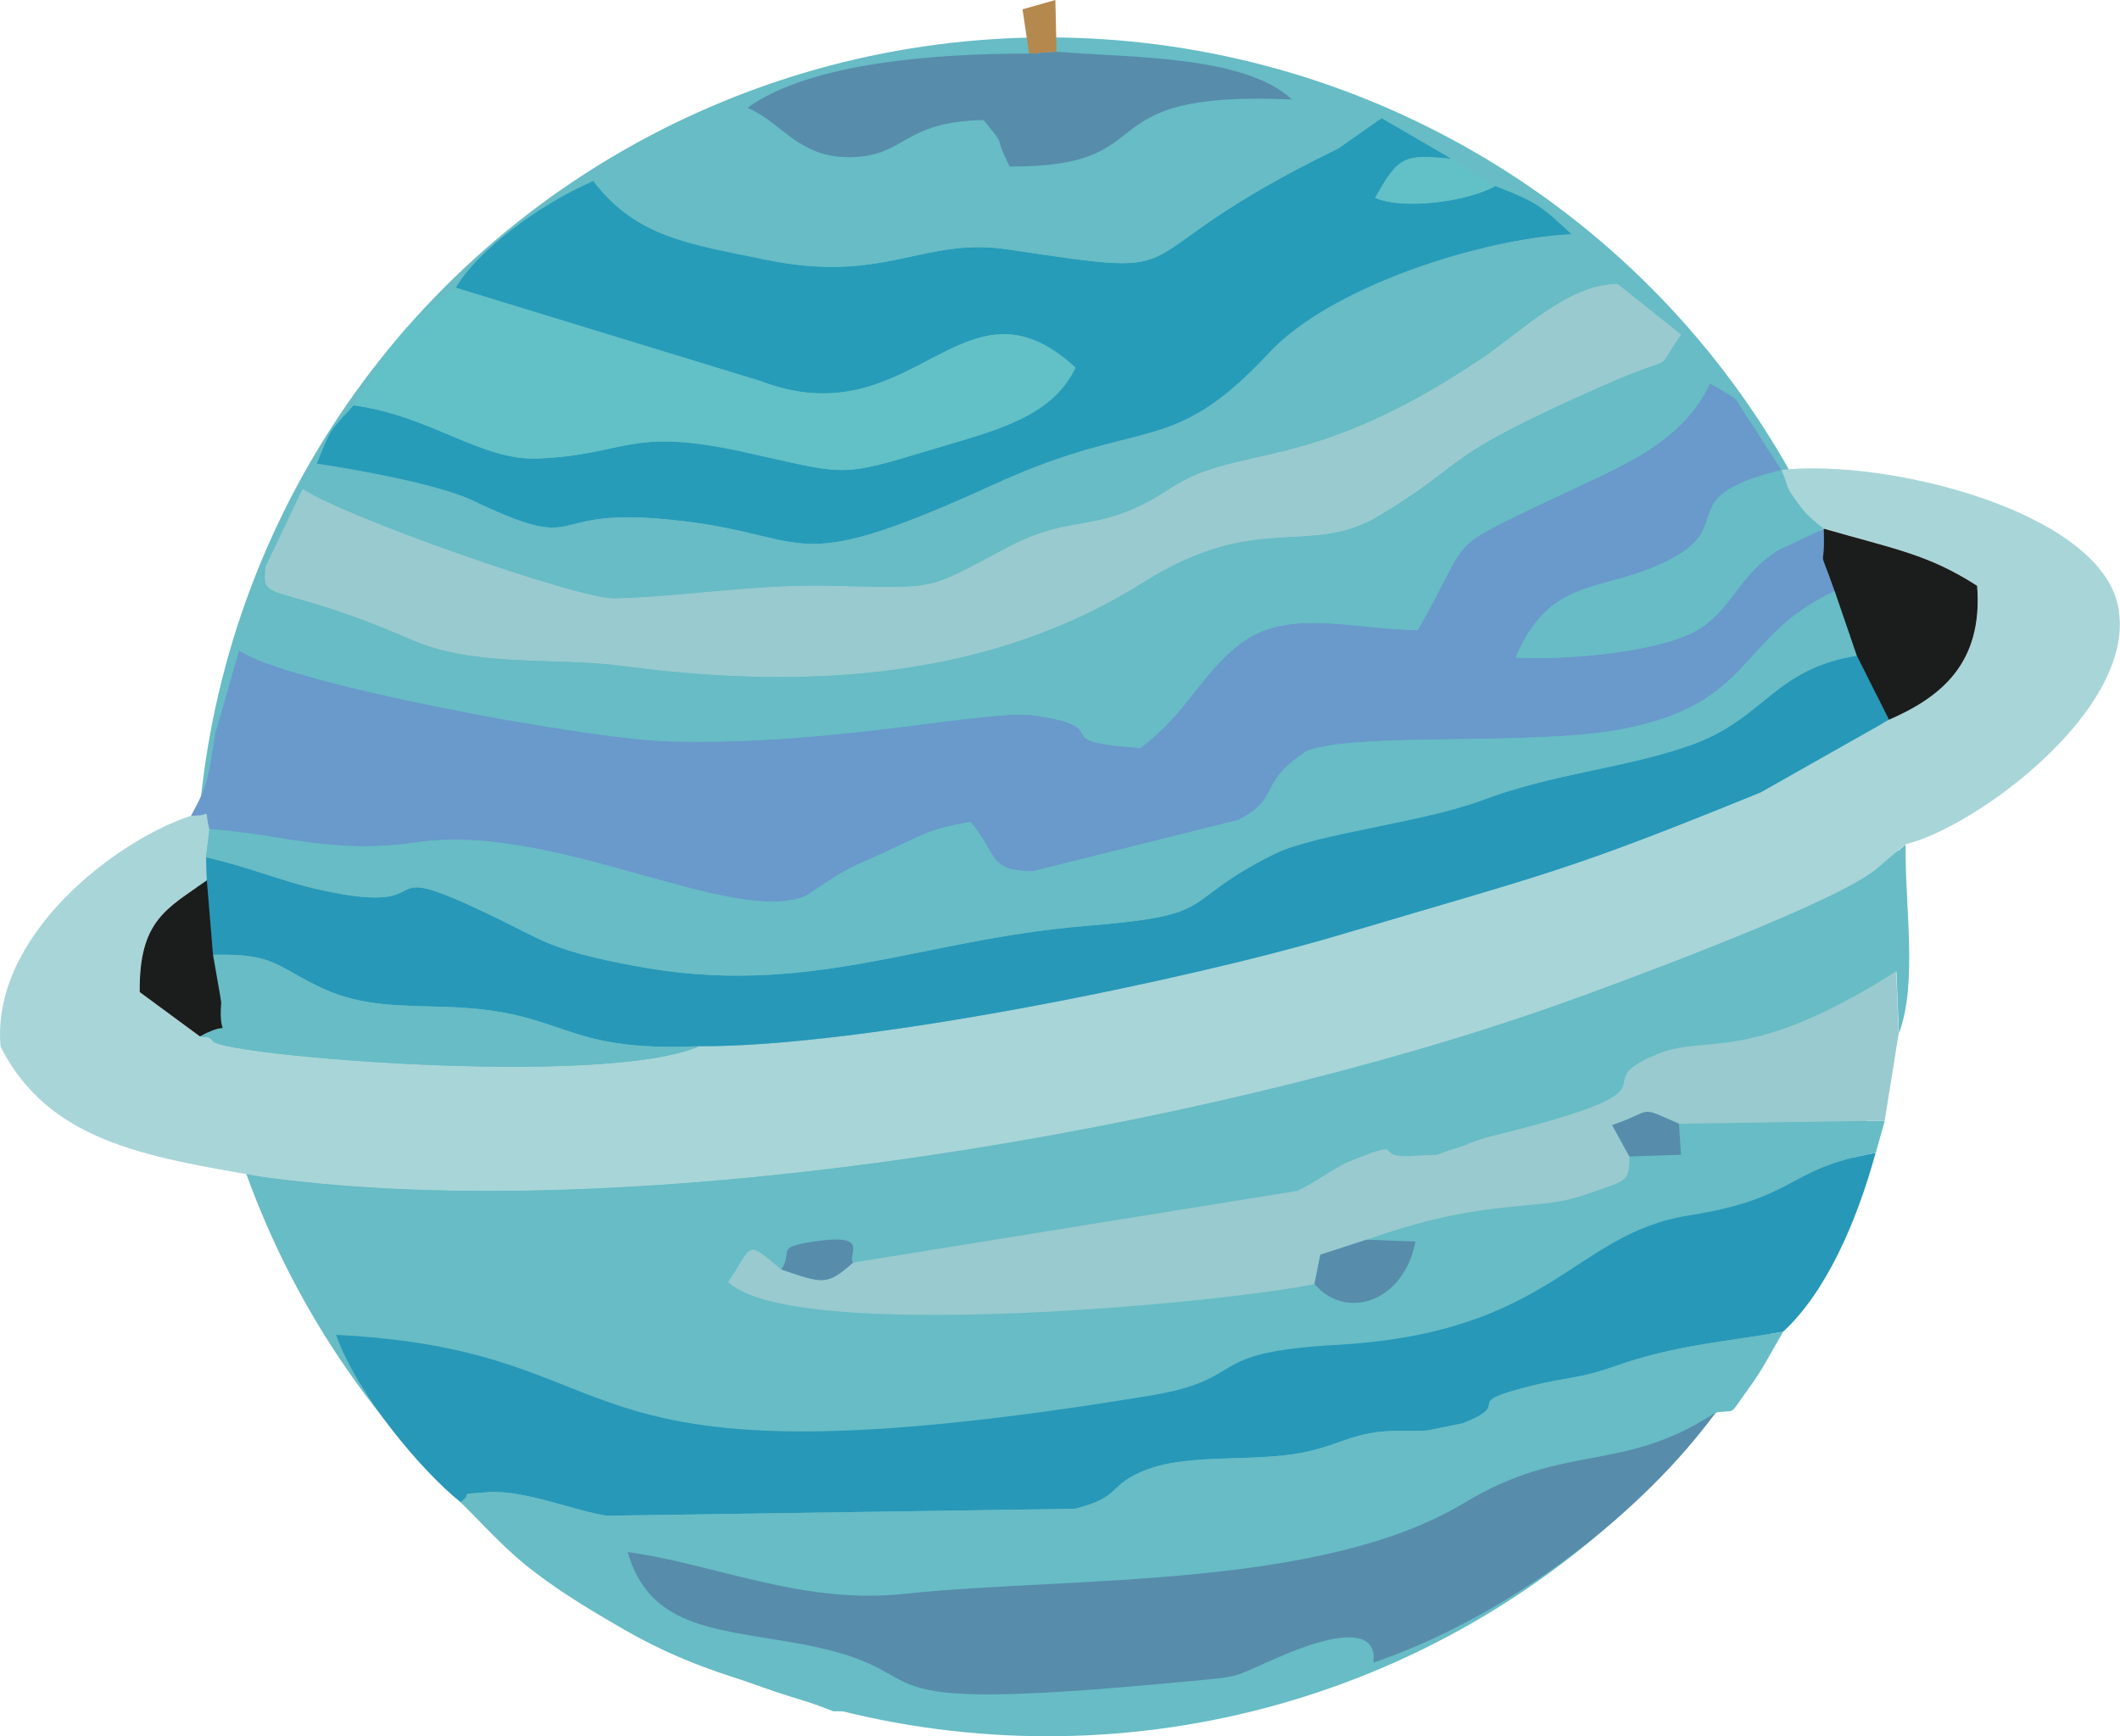 <?xml version="1.0" encoding="UTF-8"?>
<!DOCTYPE svg PUBLIC "-//W3C//DTD SVG 1.1//EN" "http://www.w3.org/Graphics/SVG/1.1/DTD/svg11.dtd">
<!-- Creator: CorelDRAW 2020 (64 Bit) -->
<svg xmlns="http://www.w3.org/2000/svg" xml:space="preserve" width="13.742mm" height="11.254mm" version="1.1" style="shape-rendering:geometricPrecision; text-rendering:geometricPrecision; image-rendering:optimizeQuality; fill-rule:evenodd; clip-rule:evenodd"
viewBox="0 0 293.04 240"
 xmlns:xlink="http://www.w3.org/1999/xlink"
 xmlns:xodm="http://www.corel.com/coreldraw/odm/2003">
 <defs>
  <style type="text/css">
   <![CDATA[
    .str0 {stroke:#67BCC5;stroke-width:1.62;stroke-miterlimit:22.926}
    .fil9 {fill:#1B1C1C}
    .fil5 {fill:#2798B8}
    .fil4 {fill:#279CB9}
    .fil7 {fill:#578CAB}
    .fil8 {fill:#61C1C6}
    .fil2 {fill:#67BCC5}
    .fil0 {fill:#67BCC5}
    .fil3 {fill:#699ACB}
    .fil6 {fill:#98CACF}
    .fil1 {fill:#A8D5D8}
    .fil10 {fill:#B5884D}
   ]]>
  </style>
 </defs>
 <g id="Camada_x0020_1">
  <ellipse class="fil0 str0" cx="144.79" cy="122.58" rx="116.86" ry="116.6"/>
  <path class="fil1" d="M252.11 73.06c9.87,2.84 14.45,3.55 21.21,7.9 0.86,10.8 -5.1,15.44 -12.19,18.52l-17.77 10.05c-27.04,11.01 -29.04,11.05 -57.94,19.63 -21.65,6.43 -66.34,15.57 -88.77,15.45 -13.32,5.79 -66.22,1.24 -67.26,-0.71 -0.38,-0.72 -1.19,-0.39 -1.76,-0.63l-8.34 -6.14c-0.1,-9.87 3.68,-11.52 9.29,-15.44l-0.1 -3.18 0.45 -3.89c-0.8,-3.34 0.51,-1.75 -2.55,-1.86 -10.48,3.45 -27.68,16.65 -26.31,31.93 6.64,12.94 19.44,15.14 36.49,18.03 51.59,7.03 129.85,-6.56 178.55,-23.76 7.92,-2.8 35.34,-12.91 42.96,-17.91 0.31,-0.2 0.75,-0.5 1.05,-0.72l4.25 -3.62c9.71,-2.32 32.31,-18.89 29.4,-32.97 -2.69,-13.01 -31.68,-20.37 -46.54,-18.79 1.28,3.17 0.3,1.87 2.45,4.86 1.29,1.8 2.94,2.87 3.41,3.24z"/>
  <path class="fil2" d="M36.57 162.73c1.71,7.8 6.08,17.14 9.87,21.77 44.28,2.21 26.98,22.47 112.37,8.43 14.29,-2.35 6.9,-5.99 25.92,-7.04 29.89,-1.65 32.68,-15.35 48.71,-17.89 15.24,-2.42 13.29,-6.41 25.85,-8.65l1.24 -4.45 -28.45 0.43 0.28 4.28 -7.13 0.24c0.08,3.68 -0.64,3.35 -5.8,5.18 -3.72,1.32 -6.21,1.31 -11.19,1.84 -7.31,0.78 -12.49,2.12 -19.37,4.5l6.78 0.25c-1.62,8.46 -9.67,10.94 -13.95,5.86 -12.14,2.6 -72.07,8.31 -81.05,-0.28 3.57,-5.18 2.29,-5.97 7.34,-1.73 1.78,-2.6 -1.09,-3.01 4.61,-3.87 7.91,-1.19 4.44,1.84 5.32,2.92l61.42 -9.91c1.94,-0.86 5.44,-3.35 6.94,-3.96 9.02,-3.68 2.86,-0.48 9.19,-0.88 5.55,-0.36 1.08,0.3 6.53,-1.28 0.49,-0.14 1.83,-0.85 4.24,-1.45 28.63,-7.09 11.67,-6.79 23.01,-11.39 6.81,-2.76 12.35,1.64 32.89,-11.39l0.35 8.56c2.61,-6.89 0.8,-17.77 0.92,-26.09l-4.25 3.62c-0.3,0.22 -0.74,0.51 -1.05,0.72 -7.63,4.99 -35.04,15.11 -42.96,17.91 -48.7,17.2 -126.96,30.79 -178.55,23.76z"/>
  <path class="fil3" d="M33.06 89.89l-3.33 11.56c-0.87,5.66 -0.95,7.05 -3.34,11.31 3.06,0.11 1.75,-1.48 2.55,1.86 9.74,0.65 17.09,3.56 28.55,1.84 18.98,-2.86 43.68,11.63 53.85,7.41 0.05,-0.02 3.7,-2.45 4.39,-2.86 2.4,-1.43 2.93,-1.54 6.34,-3.08 5.11,-2.32 6.17,-3.32 12.08,-4.31 3.92,4.76 2.32,6.64 8.51,6.85l28.52 -7.12c6.11,-3.17 2.43,-4.89 9.39,-9.5 6.66,-2.68 31.19,-0.7 43.44,-3.01 18.66,-3.52 15.99,-12.73 29.61,-19.12 -2.54,-7.24 -1.24,-1.95 -1.51,-8.64l-6.25 2.94c-5.44,3.37 -6.19,7.73 -10.75,10.79 -4.87,3.27 -18.49,4.51 -25.61,4.07 4.57,-10.66 11.08,-9.12 19.15,-12.5 12.97,-5.43 1.27,-9.36 17.6,-13.4l-2.09 -3.2c-0.7,-1.08 -1.58,-2.57 -2.09,-3.29 -3.03,-4.29 -0.74,-2.54 -5.72,-5.5 -3.84,8.47 -12.94,11.72 -21.12,15.65 -16.15,7.76 -11.36,4.72 -19.26,18.45 -8.58,-0.07 -17.69,-3 -24.13,1.6 -5.72,4.09 -7.63,9.85 -14.22,14.69 -13.8,-0.92 -2.81,-2.66 -14.34,-4.45 -6.74,-1.04 -26.98,4.13 -50.68,3.55 -11.54,-0.28 -53.34,-8.1 -59.54,-12.58z"/>
  <path class="fil4" d="M82.01 25.01c-7.6,3.37 -15.83,9.43 -19.02,14.77l42.11 12.89c21.25,8.14 28.02,-16.17 43.56,-1.85 -3.32,6.99 -11.42,8.76 -19.5,11.21 -13.54,4.11 -11.97,3.6 -26.52,0.41 -15.83,-3.46 -16.02,0.46 -28.31,0.94 -7.89,0.31 -14.76,-5.91 -25.46,-7.35 -3.46,3.86 -2.93,2.77 -5.09,8.07 5.52,0.8 16.97,2.9 21.54,5.08 15.66,7.47 9.66,1.24 25.59,2.5 22.36,1.78 16.32,9.06 46.73,-4.82 20.61,-9.41 24.14,-3.43 37.82,-18.11 8.45,-9.07 29.18,-15.74 41.78,-16.37 -4.29,-3.89 -4.43,-4.27 -10.56,-6.67 -3.87,2.21 -12.82,3.32 -16.59,1.63 3.3,-5.9 4.05,-5.98 10.51,-5.4l-9.64 -5.61 -5.99 4.2c-32.65,15.89 -16.81,18.27 -45.73,13.94 -11.69,-1.75 -16.92,4.85 -33.44,1.42 -10.54,-2.19 -17.83,-3.06 -23.8,-10.87z"/>
  <path class="fil5" d="M46.44 184.5c3.02,8.4 11.85,18.84 17.2,23.12 2.09,-1.36 -1,-1.01 3.88,-1.37 4.85,-0.36 12.36,2.73 16.39,3.26l64.63 -0.96c6.63,-1.61 4.46,-3.31 9.94,-5.4 6.23,-2.38 15.66,-0.9 22.63,-2.59 4.01,-0.97 5.57,-2.15 9.46,-2.63 2.63,-0.32 4.65,0.01 6.85,-0.23l4.77 -0.96c7.49,-2.97 -0.93,-2.6 9.52,-5.19 5.16,-1.28 6.43,-0.91 11.54,-2.71 8.28,-2.92 14.87,-3.32 23.22,-4.75 5.91,-5.46 10.12,-15.01 12.8,-24.73 -12.56,2.24 -10.6,6.24 -25.85,8.65 -16.03,2.54 -18.82,16.23 -48.71,17.89 -19.01,1.06 -11.62,4.69 -25.92,7.04 -85.39,14.04 -68.09,-6.22 -112.37,-8.43z"/>
  <path class="fil5" d="M28.48 118.51l0.1 3.18 0.85 10.29c8.72,-0.24 8.77,1.71 15.25,4.68 5.47,2.5 10.65,2.31 17.29,2.53 16.6,0.57 15.25,6.28 34.68,5.42 22.43,0.12 67.11,-9.02 88.77,-15.45 28.89,-8.59 30.9,-8.62 57.94,-19.63l17.77 -10.05 -4.44 -8.86c-11.61,1.88 -12.71,8.78 -23.11,12.42 -9.19,3.22 -18.53,3.76 -28.78,7.59 -8.16,3.05 -23.06,4.63 -28.65,7.41 -13.71,6.83 -6.91,8.39 -25.94,9.93 -23.29,1.88 -38.56,10.11 -62.72,5.49 -4.78,-0.91 -9.6,-1.93 -13.85,-4.08 -26.19,-13.28 -9.68,-2.02 -29.49,-6.41 -5.31,-1.18 -9.51,-3.09 -15.65,-4.47z"/>
  <path class="fil2" d="M63.64 207.62c3.47,3.41 6.15,6.58 10.4,9.79 3.7,2.8 7.73,5.25 12.14,7.79 10.92,6.26 17.75,6.96 29.01,11.34l53.63 0.21 21.01 -6.93c-0.08,-0.2 1.91,-7.2 -12.94,-0.82 -7.08,3.04 -4.57,2.64 -13.48,3.48 -50.24,4.77 -30.62,-1.38 -53.61,-5.4 -11.38,-1.99 -20.03,-2.22 -23.06,-12.54 12.24,1.69 24.07,7.29 38.25,5.78 22.68,-2.42 57.48,-0.54 77.43,-12.59 13.98,-8.44 21.72,-3.95 34.7,-12.46 3.16,-0.57 1.5,0.89 4.94,-3.83 1.45,-1.99 2.81,-4.57 4.41,-7.35 -8.34,1.43 -14.94,1.83 -23.22,4.75 -5.11,1.8 -6.38,1.43 -11.54,2.71 -10.45,2.59 -2.04,2.22 -9.52,5.19l-4.77 0.96c-2.19,0.25 -4.22,-0.09 -6.85,0.23 -3.9,0.48 -5.45,1.65 -9.46,2.63 -6.98,1.69 -16.4,0.2 -22.63,2.59 -5.48,2.1 -3.31,3.8 -9.94,5.4l-64.63 0.96c-4.03,-0.54 -11.54,-3.63 -16.39,-3.26 -4.87,0.36 -1.79,0.02 -3.88,1.37z"/>
  <path class="fil6" d="M41.84 67.55l-5.14 10.75c-0.76,5.32 1.05,1.83 20.12,10.12 8.96,3.89 19.46,2.35 29.38,3.66 25.7,3.38 50.74,1.72 71.92,-11.62 15.83,-9.97 22.85,-3.28 32.67,-9.25 13.07,-7.94 7.43,-7.55 30.74,-17.87 11.13,-4.92 6.77,-1.24 10.87,-7.09l-8.81 -7.02c-6.72,-0.07 -13.55,6.75 -18.53,10.11 -24.39,16.47 -33.73,11.83 -43.31,18.14 -10.11,6.67 -13.01,3.13 -22.58,8.19 -11.44,6.05 -9.14,5.59 -24.89,5.28 -10.26,-0.2 -20.32,1.55 -29.36,1.74 -5.1,0.11 -37.82,-11.47 -43.1,-15.15z"/>
  <path class="fil2" d="M36.71 78.3l-3.65 11.59c6.2,4.48 48,12.3 59.54,12.58 23.7,0.58 43.94,-4.6 50.68,-3.55 11.53,1.79 0.54,3.53 14.34,4.45 6.59,-4.84 8.5,-10.6 14.22,-14.69 6.44,-4.6 15.55,-1.67 24.13,-1.6 7.9,-13.73 3.1,-10.69 19.26,-18.45 8.18,-3.93 17.28,-7.18 21.12,-15.65 -1.25,-6.29 0.94,-2.8 -3.93,-6.72 -4.09,5.85 0.26,2.16 -10.87,7.09 -23.31,10.32 -17.68,9.93 -30.74,17.87 -9.82,5.97 -16.84,-0.72 -32.67,9.25 -21.18,13.34 -46.22,15 -71.92,11.62 -9.92,-1.31 -20.42,0.24 -29.38,-3.66 -19.08,-8.29 -20.88,-4.8 -20.12,-10.12z"/>
  <path class="fil2" d="M28.94 114.62l-0.45 3.89c6.13,1.38 10.33,3.29 15.65,4.47 19.8,4.39 3.29,-6.87 29.49,6.41 4.25,2.16 9.07,3.17 13.85,4.08 24.16,4.63 39.44,-3.6 62.72,-5.49 19.04,-1.54 12.23,-3.1 25.94,-9.93 5.59,-2.79 20.49,-4.36 28.65,-7.41 10.25,-3.83 19.58,-4.38 28.78,-7.59 10.4,-3.64 11.5,-10.54 23.11,-12.42l-3.06 -8.93c-13.62,6.39 -10.95,15.6 -29.61,19.12 -12.25,2.31 -36.77,0.33 -43.44,3.01 -6.96,4.61 -3.28,6.33 -9.39,9.5l-28.52 7.12c-6.19,-0.21 -4.58,-2.09 -8.51,-6.85 -5.91,0.99 -6.97,1.99 -12.08,4.31 -3.41,1.55 -3.94,1.65 -6.34,3.08 -0.7,0.41 -4.34,2.84 -4.39,2.86 -10.17,4.22 -34.88,-10.26 -53.85,-7.41 -11.47,1.73 -18.81,-1.19 -28.55,-1.84z"/>
  <path class="fil2" d="M43.77 64.09l-1.93 3.46c5.27,3.68 37.99,15.26 43.1,15.15 9.04,-0.19 19.11,-1.94 29.36,-1.74 15.75,0.31 13.45,0.77 24.89,-5.28 9.57,-5.06 12.46,-1.52 22.58,-8.19 9.58,-6.31 18.93,-1.67 43.31,-18.14 4.98,-3.36 11.8,-10.18 18.53,-10.11 -2.81,-6.79 -0.78,-4.01 -6.38,-6.86 -12.6,0.63 -33.33,7.31 -41.78,16.37 -13.68,14.68 -17.21,8.69 -37.82,18.11 -30.4,13.88 -24.36,6.6 -46.73,4.82 -15.93,-1.27 -9.93,4.97 -25.59,-2.5 -4.56,-2.18 -16.02,-4.28 -21.54,-5.08z"/>
  <path class="fil7" d="M189.84 229.82c19.28,-6.63 37.54,-21.1 47.29,-34.56 -12.98,8.5 -20.72,4.01 -34.7,12.46 -19.95,12.05 -54.75,10.17 -77.43,12.59 -14.17,1.51 -26.01,-4.09 -38.25,-5.78 3.02,10.33 11.68,10.56 23.06,12.54 22.99,4.01 3.36,10.17 53.61,5.4 8.91,-0.84 6.4,-0.44 13.48,-3.48 14.85,-6.38 12.86,0.63 12.94,0.82z"/>
  <path class="fil6" d="M117.92 174.52c-3.61,3.19 -4.08,2.94 -9.94,0.95 -5.05,-4.24 -3.78,-3.46 -7.34,1.73 8.99,8.59 68.91,2.87 81.05,0.28l0.81 -4.04 6.36 -2.07c6.88,-2.38 12.06,-3.72 19.37,-4.5 4.98,-0.53 7.46,-0.51 11.19,-1.84 5.16,-1.84 5.88,-1.5 5.8,-5.18l-2.38 -4.33c5.95,-2.04 3.36,-2.77 9.23,-0.19l28.45 -0.43 1.94 -12.08 -0.35 -8.56c-20.53,13.03 -26.08,8.63 -32.89,11.39 -11.33,4.6 5.63,4.3 -23.01,11.39 -2.41,0.59 -3.75,1.31 -4.24,1.45 -5.44,1.58 -0.97,0.92 -6.53,1.28 -6.33,0.41 -0.17,-2.8 -9.19,0.88 -1.5,0.61 -5,3.1 -6.94,3.96l-61.42 9.91z"/>
  <path class="fil2" d="M103.32 14.9c-8.12,1.37 -16.59,6.33 -21.31,10.11 5.97,7.81 13.25,8.69 23.8,10.87 16.52,3.43 21.75,-3.17 33.44,-1.42 28.92,4.33 13.07,1.96 45.73,-13.94l5.99 -4.2 -12.39 -2.57c-29.44,-1.33 -16.83,9.4 -39,9.26 -2.48,-4.87 -0.13,-2.18 -3.61,-6.42 -11.29,0.24 -10.61,4.89 -18.16,5.13 -7.41,0.23 -9.67,-4.8 -14.48,-6.82z"/>
  <path class="fil8" d="M48.86 56.02c10.7,1.44 17.57,7.66 25.46,7.35 12.29,-0.48 12.48,-4.4 28.31,-0.94 14.55,3.18 12.98,3.69 26.52,-0.41 8.08,-2.45 16.17,-4.22 19.5,-11.21 -15.54,-14.32 -22.31,9.99 -43.56,1.85l-42.11 -12.89c-8.02,5.24 -9.39,8.99 -14.13,16.25z"/>
  <path class="fil7" d="M103.32 14.9c4.81,2.01 7.07,7.05 14.48,6.82 7.55,-0.24 6.87,-4.89 18.16,-5.13 3.48,4.24 1.13,1.56 3.61,6.42 22.17,0.14 9.56,-10.58 39,-9.26 -6.55,-6.18 -22.89,-5.77 -32.53,-6.6l-3.79 0.26c-12.65,-0.02 -30.25,1.2 -38.93,7.5z"/>
  <path class="fil2" d="M27.64 143.27c0.57,0.25 1.38,-0.09 1.76,0.63 1.03,1.95 53.94,6.5 67.26,0.71 -19.43,0.86 -18.08,-4.85 -34.68,-5.42 -6.63,-0.23 -11.82,-0.03 -17.29,-2.53 -6.48,-2.97 -6.53,-4.92 -15.25,-4.68 0.1,0.62 1.15,6.4 1.13,6.58 -0.49,5.9 1.96,1.94 -2.93,4.71z"/>
  <path class="fil2" d="M252.11 73.06c-0.47,-0.38 -2.11,-1.44 -3.41,-3.24 -2.15,-2.99 -1.17,-1.69 -2.45,-4.86 -16.32,4.04 -4.62,7.97 -17.6,13.4 -8.07,3.38 -14.58,1.84 -19.15,12.5 7.12,0.44 20.74,-0.8 25.61,-4.07 4.56,-3.06 5.3,-7.42 10.75,-10.79l6.25 -2.94z"/>
  <path class="fil9" d="M253.61 81.7l3.06 8.93 4.44 8.86c7.09,-3.09 13.05,-7.73 12.19,-18.52 -6.76,-4.35 -11.34,-5.06 -21.21,-7.9 0.26,6.69 -1.03,1.4 1.51,8.64z"/>
  <path class="fil9" d="M27.64 143.27c4.89,-2.77 2.44,1.19 2.93,-4.71 0.01,-0.18 -1.04,-5.96 -1.13,-6.58l-0.85 -10.29c-5.61,3.93 -9.39,5.57 -9.29,15.44l8.34 6.14z"/>
  <path class="fil7" d="M181.7 177.47c4.28,5.08 12.33,2.6 13.95,-5.86l-6.78 -0.25 -6.36 2.07 -0.81 4.04z"/>
  <path class="fil8" d="M206.68 25.71l-6.08 -3.77c-6.46,-0.57 -7.21,-0.49 -10.51,5.4 3.76,1.69 12.72,0.58 16.59,-1.63z"/>
  <path class="fil7" d="M225.23 159.85l7.13 -0.24 -0.28 -4.28c-5.87,-2.57 -3.28,-1.84 -9.23,0.19l2.38 4.33z"/>
  <path class="fil7" d="M107.98 175.47c5.85,1.99 6.32,2.23 9.94,-0.95 -0.88,-1.07 2.58,-4.11 -5.32,-2.92 -5.71,0.86 -2.84,1.27 -4.61,3.87z"/>
  <polygon class="fil10" points="142.25,7.41 146.04,7.15 145.88,0 141.34,1.29 "/>
 </g>
</svg>

